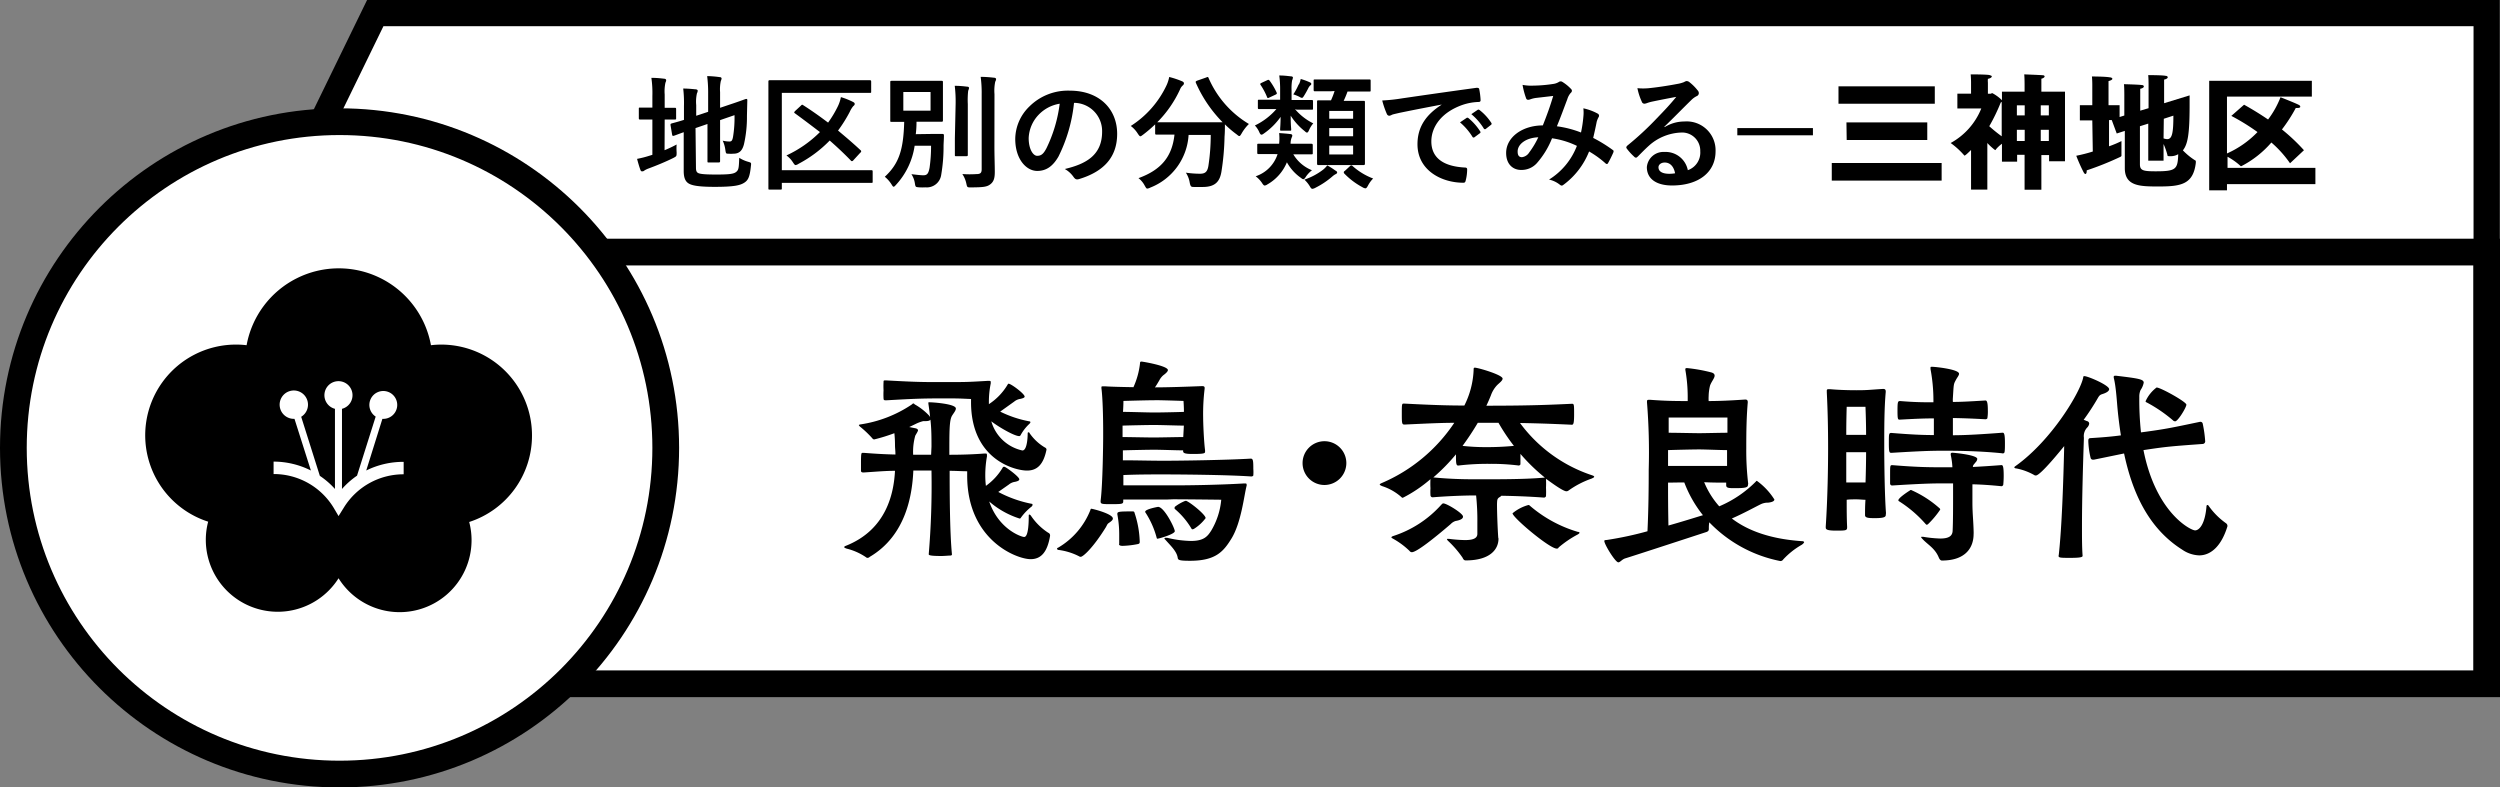 <svg xmlns="http://www.w3.org/2000/svg" viewBox="0 0 402.07 126.64"><rect x="0" y="0" width="402.07" height="126.64" fill="#808080" stroke="none"/><defs><style>.cls-1,.cls-2,.cls-3,.cls-4{fill:#fff;}.cls-1,.cls-2,.cls-3{stroke:#000;stroke-miterlimit:10;}.cls-1{stroke-width:4.21px;}.cls-2{stroke-width:4.3px;}.cls-3{stroke-width:4.3px;}</style></defs><title>アセット 330</title><g id="レイヤー_2" data-name="レイヤー 2"><g id="レイヤー_1-2" data-name="レイヤー 1"><polygon class="cls-1" points="399.92 40.55 41.62 40.55 60.35 2.11 399.92 2.11 399.92 40.55"/><rect class="cls-2" x="53.07" y="40.54" width="346.85" height="69.43"/><circle class="cls-3" cx="54.61" cy="72.03" r="52.46"/><path d="M160.55,79.12a19.25,19.25,0,0,0,5.34,1.9c.14,0,.17.07.17.17a.37.37,0,0,1-.14.27,9,9,0,0,0-1.66,1.7c-.1.14-.14.24-.27.24a13.77,13.77,0,0,1-4.9-2.75c1.56,4.55,5.24,5.71,5.61,5.71.2,0,.75-.1.75-3.37,0-.17,0-.23.1-.23s.14.06.24.16a9.66,9.66,0,0,0,2.79,2.76.44.44,0,0,1,.3.41s0,.06,0,.1c-.44,2.62-1.46,3.74-3.13,3.74-2.24,0-10.2-3.06-10.2-13.43v-.71c-.88,0-1.87-.07-2.82-.07v.07c0,2.65,0,9.62.37,13.36,0,.13-.1.2-.27.2-.34,0-.88.07-1.46.07-1.94,0-2-.17-2-.27v-.07a131.76,131.76,0,0,0,.44-13.29v-.11h-2.92c-.17,3.81-1.13,10.41-7,13.87a.53.53,0,0,1-.38.17.34.34,0,0,1-.23-.1,9.6,9.6,0,0,0-3.13-1.39c-.27-.1-.38-.17-.38-.24s.11-.14.17-.17c6.73-2.62,7.82-8.64,8-12.1-1.46,0-2.92.13-5.06.27-.24,0-.41-.07-.41-.27s0-.78,0-1.29c0-1.57.06-1.6.27-1.6h.17c2.14.17,3.67.24,5.1.27,0-.71-.07-.95-.07-1.6a18,18,0,0,0-.1-1.83,28.09,28.09,0,0,1-3.23,1,.36.36,0,0,1-.31-.17,16.74,16.74,0,0,0-2-1.9c-.14-.14-.17-.21-.17-.24s.1-.07.24-.1a20.07,20.07,0,0,0,8.22-3.17c.14-.1.21-.2.28-.2s.13,0,.23.14a9.67,9.67,0,0,1,2.28,1.76,1.06,1.06,0,0,1,.21.31c-.07-.71-.17-1.43-.28-2.18V64.8c0-.1,0-.1.11-.1h.13c.41,0,4.18.24,4.18,1,0,.34-.37.75-.61,1.15-.44.72-.44,2.35-.44,6.29,1.87,0,3.81-.06,5.61-.2l.24,0c.1,0,.2,0,.2.27,0,0,0,.13,0,.2a17.06,17.06,0,0,0-.27,3,14.22,14.22,0,0,0,.1,1.73,9.57,9.57,0,0,0,2.65-2.85c.07-.14.13-.21.2-.21a.19.19,0,0,1,.14,0c.2,0,2.38,1.59,2.38,2,0,.21-.24.31-.68.41a2,2,0,0,0-1,.44Zm.31-12.92a18,18,0,0,0,4.66,1.56c.13,0,.2.07.2.14s-.07.17-.17.27a7.08,7.08,0,0,0-1.36,1.73c-.07.14-.14.24-.27.24-.78,0-3.3-1.46-4.49-2.38a6.67,6.67,0,0,0,5,4.69c.85,0,.85-2.65.85-2.72s0-.2.11-.2.13,0,.2.14A7.85,7.85,0,0,0,168,71.94c.24.11.3.24.3.34a.11.11,0,0,1,0,.07c-.48,2.31-1.46,3.33-3.13,3.33-1.94,0-9-1.76-9-11v-.51c-1.76-.07-1.8-.1-4.11-.1-4,0-5.24.07-9.52.31-.27,0-.44,0-.44-.28a11.42,11.42,0,0,1,0-1.32,11.71,11.71,0,0,1,0-1.33c0-.2,0-.27.24-.27h.2c3.6.2,5.41.27,7.68.27H152c3.36,0,3.57,0,6.9-.2.34,0,.44,0,.44.2s0,.14,0,.21a14.77,14.77,0,0,0-.3,2.95V65a9.58,9.58,0,0,0,3-3.12c.06-.11.1-.17.17-.17.4,0,2.58,1.63,2.58,2.07,0,.17-.24.27-.68.37a2,2,0,0,0-1,.44Zm-11.05,5.64c0-1.46,0-2.85-.17-4.35-.1.17-.37.24-.85.24h-.31a5.92,5.92,0,0,0-1.25.47l-1,.48,1,.2c.31.07.41.21.41.34s-.27.55-.44.85a9.65,9.65,0,0,0-.34,3.06h2.89Z"/><path d="M173.82,89.55a.52.52,0,0,1-.31-.1,10.06,10.06,0,0,0-3.23-1c-.17,0-.27-.1-.27-.2s0-.1.17-.17a12.21,12.21,0,0,0,5.2-6.09c0-.1.07-.17.13-.17.21,0,3.47.82,3.47,1.57,0,.27-.3.47-.68.74-.2.14-.2.21-.44.65C175.75,88.19,174.16,89.55,173.82,89.55Zm13.83-9.21c-.78,0-4.66,0-7,0,0,.1,0,.2,0,.27,0,.44-.17.47-1.87.47-1.53,0-1.77,0-1.77-.44v-.1c.34-2.62.41-9.32.41-10.27v-1c0-2-.07-5.17-.27-6.76a.76.76,0,0,1,0-.27c0-.07,0-.11.31-.11h.24c1,.07,2.82.11,4.59.14a12.67,12.67,0,0,0,1.05-3.78c0-.27.07-.34.24-.34s4.25.68,4.25,1.37c0,.23-.34.54-.75.84a2.76,2.76,0,0,0-.65.85c-.23.38-.44.75-.68,1.09,2,0,5-.1,7.52-.2h.1c.27,0,.37.1.37.27v.14a33.29,33.29,0,0,0-.24,4.59c0,.88.11,3.8.31,5.33v.21c0,.27-.14.37-2,.37-1.36,0-1.53-.17-1.53-.47v-.11c-1,0-3.53-.1-4.62-.1s-4.22.07-5.07.1v1.6c2.21,0,4.46.07,6.5.07,2.61,0,10-.1,14.07-.34.37,0,.41.34.41,1.67a6.73,6.73,0,0,1,0,1c0,.14-.2.2-.34.2-3.87-.27-11.66-.33-14.1-.33-2,0-4.12,0-6.46.1,0,.58,0,1.15,0,1.66,2.28,0,6.29,0,7.07,0h1.19c2.35,0,7.14-.07,11.19-.31.27,0,.37,0,.37.17a.51.51,0,0,1,0,.21c-.41,1.56-.85,5.88-2.42,8.46-1.29,2.11-2.55,3.6-6.66,3.6-1.8,0-1.94-.13-2-.47-.14-1.06-1.19-2-2-2.93-.11-.1-.14-.17-.14-.2s.07-.1.17-.1.17,0,.27,0a17.63,17.63,0,0,0,3.84.51c2.08,0,2.66-.75,3.23-1.63a11.75,11.75,0,0,0,1.63-5s-5.37-.07-7.78-.07ZM180,87.45c0-.41,0-.85,0-1.33a17.63,17.63,0,0,0-.3-3.4v-.07c0-.34.2-.4,2.1-.4h.34c.17,0,.28,0,.34.27a16,16,0,0,1,.82,4.55c0,.24,0,.38-.34.44a14.41,14.41,0,0,1-2.41.28c-.51,0-.58-.17-.58-.28Zm10.4-19c-.92,0-3.64-.1-4.79-.1s-4.15.07-5.07.1v1.84c.92,0,4,.07,5,.07s3.85-.07,4.76-.07Zm-4.72-4.08c-1.33,0-5,.11-5,.11s0,.78-.07,1.76c1.09,0,4,.1,5,.1s3.88-.06,4.8-.1c0-.85-.07-1.76-.07-1.76S186.94,64.36,185.65,64.36Zm.54,22.27c-.1,0-.17,0-.2-.17a14,14,0,0,0-1.77-4,.22.22,0,0,1-.07-.17c0-.41,2-.78,2.07-.78,1,0,2.69,3.43,2.69,3.91S186.39,86.63,186.19,86.63ZM192,85.07a1,1,0,0,1-.23.06.17.17,0,0,1-.14-.1A12.44,12.44,0,0,0,189,81.9a.22.22,0,0,1-.1-.2.47.47,0,0,1,.06-.2,6.84,6.84,0,0,1,1.53-.89.56.56,0,0,1,.21-.06.31.31,0,0,1,.2.06c.72.34,3,2.18,3,2.72A6.94,6.94,0,0,1,192,85.07Z"/><path d="M213,78a3.52,3.52,0,1,1,3.53-3.54A3.53,3.53,0,0,1,213,78Z"/><path d="M241,86.63c0,1.67-1.29,3.5-5.27,3.5-.24,0-.37-.13-.51-.44a16.47,16.47,0,0,0-2.38-2.75c-.07-.11-.13-.17-.13-.21s0-.07.13-.07.1,0,.17,0a23.11,23.11,0,0,0,2.59.2c1.12,0,2-.2,2-1,0-.41,0-1,0-1.77a38.59,38.59,0,0,0-.2-4.41c-1.84,0-4.49.1-7,.3a.34.34,0,0,1-.34-.34,9,9,0,0,1,0-1.12,13.28,13.28,0,0,1,0-1.46,21.76,21.76,0,0,1-4.45,3,.29.29,0,0,1-.21-.1,8.56,8.56,0,0,0-3.09-1.77c-.31-.13-.41-.2-.41-.27s.17-.17.34-.24A26.53,26.53,0,0,0,233.89,68c-2,0-4.38.11-8,.28-.41,0-.44-.17-.44-1.67s0-1.7.27-1.7h.17c4.62.24,7.14.31,9.62.31A13.88,13.88,0,0,0,237,59.5c0-.24,0-.37.2-.37.48,0,4.46,1.15,4.46,1.76,0,.34-.55.72-.89,1.06a4.66,4.66,0,0,0-1,1.66c-.17.41-.41,1-.72,1.64h.14c7.17,0,10.57-.17,13.6-.31h.07c.3,0,.3.24.3,1.73s-.13,1.64-.37,1.64c-3.57-.17-6.12-.24-8.33-.28a23.56,23.56,0,0,0,11.56,8.4c.2.07.37.14.37.24s-.13.17-.44.31a14.55,14.55,0,0,0-3.71,1.93.54.54,0,0,1-.33.1c-.62,0-3.13-1.93-3.27-2a.12.12,0,0,1,0,.1,12.38,12.38,0,0,1,0,1.32,12.68,12.68,0,0,1,0,1.33c0,.17-.23.27-.3.27-2.65-.2-5.13-.27-6.87-.3a1.3,1.3,0,0,1-.3.23c-.41.24-.38.51-.41,1.09,0,1.4.1,4,.2,5.41Zm-6.83-2.86a1.82,1.82,0,0,0-.85.51c-2.82,2.42-5.51,4.53-6.26,4.53a.47.47,0,0,1-.37-.21,12.55,12.55,0,0,0-2.72-2c-.17-.1-.2-.17-.2-.2s.1-.11.23-.17a17.63,17.63,0,0,0,7.75-5c.17-.17.24-.27.38-.27.54,0,3.16,1.6,3.16,2.11C235.32,83.4,234.91,83.64,234.2,83.77Zm14.24-7A30,30,0,0,1,244.53,73c0,.62,0,1.26,0,1.64,0,.13-.17.23-.27.23h0a35,35,0,0,0-4.69-.27,39.45,39.45,0,0,0-5,.27h-.07c-.34,0-.34-.51-.34-1.8a30.16,30.16,0,0,1-3.64,3.71c2.42.24,4.73.3,6.46.3,1.16,0,2,0,2.55,0,5.27,0,7.35-.14,8.91-.27ZM237.67,68a44.41,44.41,0,0,1-2.45,3.71,33.14,33.14,0,0,0,3.53.2,46.73,46.73,0,0,0,4.73-.2A31.09,31.09,0,0,1,241,68Zm13,20.09a.34.34,0,0,1-.31.14c-1.15,0-7.1-5-7.1-5.68a6.7,6.7,0,0,1,2.55-1.33c.06,0,.13,0,.3.17a20.9,20.9,0,0,0,7.65,4.15c.17,0,.27.07.27.14s-.06.13-.27.27A16.81,16.81,0,0,0,250.62,88.09Z"/><path d="M281.12,78c0,.37-.34.51-2,.51-1.06,0-1.5,0-1.5-.48v-.41c-.82,0-2.41,0-3.54-.07a13.6,13.6,0,0,0,2.42,3.88,18.29,18.29,0,0,0,5.91-4,.18.18,0,0,1,.14-.1,10.73,10.73,0,0,1,2.82,3c0,.31-.48.45-1,.51a2.64,2.64,0,0,0-1.22.27c-.92.45-2.62,1.4-4.62,2.28,2.62,2,6.29,3.3,11.22,3.64.3,0,.4.1.4.17s-.13.24-.37.41a12.39,12.39,0,0,0-3,2.38.51.51,0,0,1-.47.24A21.62,21.62,0,0,1,274.9,84a5.41,5.41,0,0,0-.07,1c0,.24,0,.44-.44.58s-11.73,3.84-13,4.22c-.54.17-.82.64-1.12.64-.48,0-2.25-2.89-2.25-3.43,0-.17.17-.14.41-.17a55.28,55.28,0,0,0,6.53-1.4c.17-3.6.2-7,.2-9.92a100.44,100.44,0,0,0-.27-10.71,1.36,1.36,0,0,1,0-.31c0-.13.07-.2.3-.2h.24c2.58.2,4.42.2,6,.2v-.85a25.16,25.16,0,0,0-.37-4.11.43.43,0,0,1,0-.2c0-.11.07-.14.28-.14a25.22,25.22,0,0,1,3.94.71c.34.11.48.28.48.51,0,.41-.55,1-.75,1.64a7.69,7.69,0,0,0-.21,1.63,6.7,6.7,0,0,0,0,.81c1.73,0,3.81-.1,5.81-.24h.11c.3,0,.37.18.37.45-.2,2.34-.24,4.52-.24,7.34a45.15,45.15,0,0,0,.31,5.75Zm-12.85-3.06,5,0,4.49,0c0-.89,0-1.74,0-2.55-1,0-3.57-.11-4.49-.11s-3.94.07-5,.11Zm0,2.68c0,1.9,0,3.88.06,6.9,2.28-.64,4.32-1.29,5.55-1.66a19.46,19.46,0,0,1-3-5.27C269.83,77.59,268.78,77.62,268.27,77.62Zm5-10.47-4.9,0s0,1,0,2.45c1.16,0,4.15.07,4.93.07s3.54-.07,4.52-.07c0-1.43,0-2.45,0-2.45Z"/><path d="M303.29,82.76c0,.33-.11.57-1.7.57-.92,0-1.64,0-1.64-.47v-.07c0-.65,0-1.5.07-2.41-.37,0-.95-.07-1.46-.07s-1.19,0-1.56.07c0,1.52,0,3,.07,4.35,0,.57-.07.61-1.71.61s-1.73-.21-1.73-.55v-.1c.31-4.65.38-9.75.38-12.54,0-3.5-.07-6.26-.21-9.05,0-.13,0-.2,0-.3s.07-.21.24-.21.17,0,.27,0c1.08.1,2.58.17,4.31.17s2-.07,4.22-.21c.37,0,.44.14.44.48-.24,2.69-.24,5.81-.24,8.74,0,2.55.07,8.06.28,10.74Zm-4.76-17.34c-1,0-1.53,0-1.53,0s-.07,2.11-.07,4.52c.41,0,1.09,0,1.6,0s1.22,0,1.59,0c0-2.17-.1-4.52-.1-4.52s-.34,0-1,0Zm1.59,7.31c-.37,0-1,0-1.56,0s-1.26,0-1.63,0c0,1.32,0,3,0,4.86.41,0,1.06,0,1.57,0s1.15,0,1.53,0C300.09,75.75,300.12,74,300.12,72.73ZM322,72.9c-3.77-.38-7.31-.41-9.45-.41s-3.91.07-8.36.34c-.34,0-.41-.1-.41-1.57s0-1.63.41-1.63c3.33.27,5.06.34,6.83.34V67.29c-1.53,0-3,.06-5.47.2-.31,0-.38,0-.38-1.46s.07-1.53.44-1.53c2.38.2,3.91.2,5.34.2v-.34a27.37,27.37,0,0,0-.47-5v-.17c0-.17,0-.2.23-.2.55,0,4.36.4,4.36,1.12,0,.27-.31.61-.51,1-.38.71-.34.64-.48,2.85a3.77,3.77,0,0,0,0,.68c1.3,0,2.59-.07,5.21-.23.17,0,.41,0,.41,1.56a6.7,6.7,0,0,1-.07,1.26c0,.13-.21.2-.31.2h0c-2.55-.14-3.74-.17-5.24-.2V70c2.11,0,4.86-.17,8-.41.24,0,.37.24.37,1.67,0,.54,0,1.09-.06,1.43,0,.13-.17.24-.28.24Zm-4.59,13c0,2-1.12,4.25-5.1,4.25q-.3,0-.51-.51c-.64-1.53-1.83-2.07-2.65-3-.1-.11-.17-.17-.17-.24s0-.07.14-.07a1.39,1.39,0,0,0,.17,0,19.72,19.72,0,0,0,2.75.28c1.29,0,2-.34,2-1.33.07-1.33.07-4,.07-5.54v-2h-1.46c-2.18,0-3.95.07-8.33.34a.32.32,0,0,1-.34-.31c0-.27,0-.78,0-1.32,0-1.64,0-1.64.38-1.64,4.21.34,5.95.34,8.33.34H314a11.79,11.79,0,0,0-.27-2,.86.86,0,0,0,0-.13c0-.14.1-.21.27-.21s4,.34,4,1a.87.87,0,0,1-.27.54c-.31.41-.41.41-.44.75,1.39-.07,2.95-.17,4.62-.3h0c.21,0,.34.27.34,1.7a14.24,14.24,0,0,1-.07,1.46.33.33,0,0,1-.27.24h0c-1.67-.17-3.27-.28-4.69-.31v2.92c0,1.84.17,3,.2,4.93Zm-7.51-1.49c-.07,0-.14-.07-.21-.14a19.47,19.47,0,0,0-4.25-3.64c-.1-.06-.13-.1-.13-.17,0-.37,1.49-1.36,1.83-1.56a.31.31,0,0,1,.17-.1.35.35,0,0,1,.17.06,17.37,17.37,0,0,1,4.46,2.89.29.29,0,0,1,.1.21,14.63,14.63,0,0,1-2,2.38C310,84.35,309.92,84.39,309.85,84.39Z"/><path d="M331.1,89.32c.51-4.59.75-12,.88-17.58-.3.37-3.8,4.73-4.55,4.73a.38.38,0,0,1-.27-.07,9.56,9.56,0,0,0-2.86-1.06c-.2,0-.34-.1-.34-.17s.07-.13.17-.2c5.85-4.15,10.5-12,10.91-14.28,0-.14.07-.2.17-.2.58,0,4,1.46,4,2.1,0,.24-.27.48-.78.68s-.68.14-1,.68a38.41,38.41,0,0,1-2.32,3.57c.24.07.41.17.55.21a.42.42,0,0,1,.34.41,1.12,1.12,0,0,1-.34.64,2,2,0,0,0-.51,1.63c-.14,4.22-.31,9.76-.31,14.28,0,1.77,0,3.37.1,4.69,0,.17-.1.34-1.93.34-1.6,0-1.94,0-1.94-.34Zm23.52-18.19c0,.13-.23.27-.34.27-5.09.37-5.84.44-8.83.88l-.72.11c2,10.13,7.62,12.91,8.3,12.91s1.59-1,1.83-3.8c0-.21.07-.28.17-.28s.14.07.21.17A11.67,11.67,0,0,0,358,84.15a.52.52,0,0,1,.23.51c-.91,3-2.55,4.66-4.55,4.66a5.11,5.11,0,0,1-2.72-.92c-5.61-3.54-8.09-9.52-9.35-15.47l-4.86,1h-.1a.39.39,0,0,1-.41-.24,13.42,13.42,0,0,1-.38-2.68v-.14c0-.34.17-.41.38-.41,2.14-.13,3.6-.27,4.86-.44-.27-1.73-.48-3.47-.61-5.1s-.27-3-.48-3.91a2.81,2.81,0,0,1-.07-.37.19.19,0,0,1,.21-.21c.07,0,.13,0,.2,0,3.67.44,4.42.57,4.42,1.12a3.17,3.17,0,0,1-.51,1.19,2.61,2.61,0,0,0-.2,1.12,49.33,49.33,0,0,0,.27,5.68l.75-.1c3.26-.45,4.08-.62,8.74-1.6h.06a.37.37,0,0,1,.38.3,19.37,19.37,0,0,1,.4,2.89Zm-5.16-3.54a23.27,23.27,0,0,0-4.12-2.82c-.13-.07-.27-.1-.27-.24a5.68,5.68,0,0,1,1.77-2.21c.65,0,4.79,2.31,4.79,2.76s-1.36,2.68-1.8,2.68A.49.49,0,0,1,349.46,67.59Z"/><path d="M106.88,24.16a21,21,0,0,0,1.94-.92,8.41,8.41,0,0,0,0,1.24c0,.66,0,.64-.52.92-1.24.62-2.66,1.2-4,1.7a3.31,3.31,0,0,0-.66.32.48.48,0,0,1-.34.14c-.12,0-.22,0-.3-.23-.2-.53-.36-1.11-.54-1.78a16.09,16.09,0,0,0,2-.51l.46-.14V19.22h-.16c-1.3,0-1.7,0-1.82,0s-.2,0-.2-.22V17.52c0-.2,0-.22.2-.22s.52,0,1.82,0h.16V15.46a16.94,16.94,0,0,0-.16-2.94c.78,0,1.4.06,2.06.14.2,0,.32.12.32.24a1.13,1.13,0,0,1-.12.4,6.71,6.71,0,0,0-.12,1.9v2.14c1.14,0,1.52,0,1.64,0s.2,0,.2.22V19c0,.2,0,.22-.2.22s-.5,0-1.64,0Zm5.05,2.78c0,.53.1.77.38.9s.9.23,2.88.23c2.16,0,2.82-.1,3.22-.43s.42-.67.48-2.26a5.34,5.34,0,0,0,1.44.64c.5.15.5.15.44.66-.18,1.74-.42,2.29-1.08,2.71s-1.64.66-4.74.66c-2.72,0-3.72-.24-4.22-.56s-.77-.9-.77-2V21.26c-1,.36-1.44.54-1.6.58s-.22,0-.26-.16l-.26-1.56c0-.2,0-.2.16-.26s.68-.16,2-.58v-2.2a20.22,20.22,0,0,0-.12-2.84c.68,0,1.33.06,1.93.12.28,0,.4.12.4.22a.9.9,0,0,1-.12.42,6.05,6.05,0,0,0-.12,1.9v1.72l1.92-.64v-2.9a20.74,20.74,0,0,0-.16-2.84,15.94,15.94,0,0,1,2,.16c.2,0,.32.1.32.22a1.13,1.13,0,0,1-.12.4,6.27,6.27,0,0,0-.12,1.8v2.52l1.54-.52c1.88-.62,2.48-.88,2.62-.9s.22,0,.22.2l-.06,2.56a19.56,19.56,0,0,1-.48,4.52c-.3,1.16-.86,1.52-1.72,1.52a4.72,4.72,0,0,1-.74,0c-.44,0-.44,0-.54-.66a5,5,0,0,0-.42-1.44,4.68,4.68,0,0,0,1.06.14c.34,0,.48-.1.6-.74a19.06,19.06,0,0,0,.24-3.5l-2.32.8v3.48c0,2,0,3,0,3.1s0,.23-.22.23H114c-.2,0-.22,0-.22-.23s0-1.1,0-3.1V19.94l-1.92.66Z"/><path d="M125.74,27.37h11.65c1.94,0,2.62,0,2.74,0s.22,0,.22.22v1.6c0,.2,0,.22-.22.22s-.8,0-2.74,0H125.74v.86c0,.2,0,.22-.24.22h-1.7c-.2,0-.22,0-.22-.22s0-1.48,0-4.21V17.34c0-2.74,0-4.08,0-4.2s0-.24.22-.24.8,0,2.68,0h10.77c1.86,0,2.5,0,2.62,0s.24,0,.24.24v1.58c0,.2,0,.22-.24.22s-.76,0-2.62,0H125.74ZM128.8,17c.18-.18.2-.2.38-.08,1.32.84,2.65,1.78,4,2.8a17.34,17.34,0,0,0,1.5-2.48,6,6,0,0,0,.56-1.62,11.28,11.28,0,0,1,1.92.76c.2.1.3.18.3.34s-.1.24-.24.36a4,4,0,0,0-.56.92,22.92,22.92,0,0,1-1.88,3c1.2,1,2.38,2,3.58,3.12.1.08.14.14.14.2s0,.14-.16.26l-1.1,1.2a.31.31,0,0,1-.22.14.21.21,0,0,1-.18-.1c-1.12-1.16-2.26-2.22-3.4-3.22a19.84,19.84,0,0,1-5,3.74,1.23,1.23,0,0,1-.48.21c-.14,0-.24-.15-.44-.45A4,4,0,0,0,126.48,25a18.67,18.67,0,0,0,5.39-3.76c-1.31-1-2.63-2-4-3-.1-.06-.14-.12-.14-.16s.06-.14.16-.24Z"/><path d="M150,21.54c1.1,0,1.43,0,1.55,0s.26,0,.26.24c0,.7-.06,1.22-.06,1.78a26.63,26.63,0,0,1-.38,4.57,2.34,2.34,0,0,1-2.55,2,8.36,8.36,0,0,1-1,0c-.54-.06-.58,0-.68-.64a3.69,3.69,0,0,0-.56-1.48c.8.1,1.52.18,1.92.18.6,0,.82-.26,1-1.21a24.07,24.07,0,0,0,.24-3.54H147.1a11.79,11.79,0,0,1-3,6.29c-.18.2-.28.3-.38.3s-.18-.12-.34-.38a5,5,0,0,0-1.08-1.22c2.28-2.11,3-4.33,3.12-8.83l-2,0c-.22,0-.24,0-.24-.22s0-.62,0-1.78V15c0-1.16,0-1.64,0-1.78s0-.22.24-.22.68,0,2.34,0h3.32c1.65,0,2.21,0,2.35,0s.22,0,.22.22,0,.62,0,1.78v2.58c0,1.16,0,1.66,0,1.78s0,.22-.22.22-.7,0-2.35,0h-1.68q0,1.08-.12,2Zm-4.72-3.74h4.38v-3h-4.38Zm8.41-1a21.07,21.07,0,0,0-.14-3c.7,0,1.36.06,2,.14.2,0,.3.1.3.22a1.87,1.87,0,0,1-.14.44,13.65,13.65,0,0,0-.06,2.14v5.52c0,1.7,0,2.52,0,2.64s0,.22-.24.22h-1.62c-.2,0-.22,0-.22-.22s0-.94,0-2.64Zm6.24,6.84c0,1.4.06,3,.06,4s-.16,1.57-.72,2-1.16.48-3.1.5c-.62,0-.62,0-.76-.64a4.27,4.27,0,0,0-.64-1.51A16,16,0,0,0,157,28c.64,0,.88-.15.88-.78v-12a19.41,19.41,0,0,0-.16-2.86c.72,0,1.46.06,2.16.14.2,0,.32.12.32.22a1,1,0,0,1-.14.42,7.15,7.15,0,0,0-.12,2Z"/><path d="M172.73,16.56a25,25,0,0,1-2.5,8.62c-.87,1.5-1.91,2.31-3.41,2.31-1.76,0-3.54-1.89-3.54-5.15a7.37,7.37,0,0,1,2.26-5.2,8.78,8.78,0,0,1,6.51-2.56c4.8,0,7.62,3,7.62,6.94,0,3.72-2.1,6.07-6.16,7.29-.42.11-.6,0-.86-.36a4.24,4.24,0,0,0-1.4-1.27c3.38-.8,6-2.2,6-6a4.54,4.54,0,0,0-4.48-4.64ZM167,18.5a5.76,5.76,0,0,0-1.56,3.7c0,1.84.74,2.86,1.36,2.86s1-.26,1.5-1.22a22.84,22.84,0,0,0,2.13-7.16A6,6,0,0,0,167,18.5Z"/><path d="M194,12.46c.26-.12.3-.1.38.1a16,16,0,0,0,6.48,7.38,6.85,6.85,0,0,0-1.16,1.5c-.18.3-.26.44-.38.44s-.22-.1-.42-.26A16.55,16.55,0,0,1,197,20c0,.58,0,1.28-.06,2a40.21,40.21,0,0,1-.5,5.61c-.26,1.58-1,2.46-3,2.46-.5,0-.88,0-1.36,0s-.6,0-.74-.7a4.11,4.11,0,0,0-.62-1.6,16.09,16.09,0,0,0,2.28.17c.84,0,1.18-.32,1.34-1.24a33,33,0,0,0,.38-5h-3.56A9.71,9.71,0,0,1,185,30.17a1.31,1.31,0,0,1-.48.16c-.16,0-.22-.14-.42-.48a3.67,3.67,0,0,0-1-1.2c3.64-1.32,5.41-3.45,5.79-7h-.25c-1.88,0-2.52,0-2.64,0s-.22,0-.22-.22V20a21.79,21.79,0,0,1-1.94,1.66c-.22.16-.34.26-.44.26s-.22-.14-.42-.44a4.48,4.48,0,0,0-1.12-1.22,15.62,15.62,0,0,0,5.78-6.6,5.66,5.66,0,0,0,.4-1.28,14.18,14.18,0,0,1,2.09.7c.21.1.28.2.28.34a.45.45,0,0,1-.16.3,1.6,1.6,0,0,0-.46.64,18.26,18.26,0,0,1-3.67,5.3c.28,0,1,0,2.52,0h5.39c1.74,0,2.4,0,2.6,0a21.06,21.06,0,0,1-4.3-6.34c-.08-.22,0-.24.18-.34Z"/><path d="M208.28,17.56a9.13,9.13,0,0,0,2.93,2.28,4.15,4.15,0,0,0-.64,1c-.14.32-.22.48-.37.48s-.21-.1-.43-.28a10,10,0,0,1-2.19-2.44c0,1.6.08,2,.08,2.2s0,.22-.22.22H206.1c-.2,0-.22,0-.22-.22s.06-.56.08-2a10.87,10.87,0,0,1-2.62,2.62c-.22.16-.34.24-.46.24s-.22-.12-.34-.38a3.74,3.74,0,0,0-.72-1.1,10.66,10.66,0,0,0,3.46-2.64h-.4c-1.68,0-2.26,0-2.38,0s-.2,0-.2-.22V16.26c0-.2,0-.22.2-.22s.7,0,2.38,0h1V14.56a16.53,16.53,0,0,0-.14-2.42c.72,0,1.2.06,1.88.14.22,0,.32.1.32.2a1.9,1.9,0,0,1-.14.48,8.08,8.08,0,0,0-.08,1.6v1.52h.84c1.7,0,2.27,0,2.39,0s.22,0,.22.22v1.12c0,.2,0,.22-.22.22s-.69,0-2.39,0Zm-3.48,7.22c-1.7,0-2.26,0-2.38,0s-.22,0-.22-.22V23.34c0-.2,0-.22.22-.22s.68,0,2.38,0h.92a8.21,8.21,0,0,0,0-1.72c.8.06,1.34.1,1.78.16.22,0,.34.12.34.24a.86.86,0,0,1-.1.32,2.67,2.67,0,0,0-.18,1h.92c1.74,0,2.28,0,2.4,0s.25,0,.25.22V24.6c0,.2,0,.22-.25.22s-.66,0-2.4,0H208a6.14,6.14,0,0,0,3,2.56,4.73,4.73,0,0,0-.95,1c-.19.3-.3.44-.43.44s-.25-.1-.46-.26a7.38,7.38,0,0,1-2.19-2.46,7.28,7.28,0,0,1-3.14,3.56,1,1,0,0,1-.42.18c-.14,0-.26-.12-.46-.44a4.55,4.55,0,0,0-1-1.05,5.53,5.53,0,0,0,3.52-3.56Zm-1-11.88c.2-.1.26-.08.4.08a10.6,10.6,0,0,1,1.1,1.86c.1.22.06.28-.2.4l-.94.44c-.24.12-.3.14-.38-.06a10.62,10.62,0,0,0-1-1.9c-.14-.2-.16-.26.12-.4Zm5.1.68a3.24,3.24,0,0,0,.29-.88,10.35,10.35,0,0,1,1.47.54c.16.06.23.16.23.24s0,.16-.19.28a1.69,1.69,0,0,0-.27.38,13.8,13.8,0,0,1-.69,1.24c-.16.26-.24.36-.36.36a1,1,0,0,1-.38-.16,6.24,6.24,0,0,0-1-.4A9.72,9.72,0,0,0,208.86,13.58Zm5.93,13.87c.2.14.22.22.22.31s-.1.19-.24.25a2.45,2.45,0,0,0-.52.36,13,13,0,0,1-2.68,1.8,1.52,1.52,0,0,1-.52.2c-.19,0-.28-.14-.48-.48a4.92,4.92,0,0,0-.83-1,10.43,10.43,0,0,0,3-1.59,4.13,4.13,0,0,0,.68-.7A10.65,10.65,0,0,1,214.79,27.45ZM214,14.68c-1.78,0-2.38,0-2.5,0s-.23,0-.23-.22V13c0-.2,0-.22.23-.22s.72,0,2.5,0h3.72c1.8,0,2.4,0,2.52,0s.2,0,.2.22V14.5c0,.2,0,.22-.2.22s-.72,0-2.52,0h-1a15.48,15.48,0,0,1-.62,1.5H217c1.6,0,2.16,0,2.3,0s.22,0,.22.2,0,.82,0,2.34V24c0,1.52,0,2.21,0,2.3s0,.25-.22.25-.7,0-2.3,0h-2.66c-1.62,0-2.16,0-2.28,0s-.24,0-.24-.25,0-.78,0-2.3V18.76c0-1.6,0-2.28,0-2.42s0-.2.24-.2.62,0,2,0a12.26,12.26,0,0,0,.58-1.5Zm-.22,4.42h3.84V17.84h-3.84Zm3.84,2.82V20.6h-3.84v1.32Zm0,1.5h-3.84v1.42h3.84Zm-.54,3.33a.36.36,0,0,1,.26-.15.34.34,0,0,1,.2.11,10.51,10.51,0,0,0,3.3,2,4.64,4.64,0,0,0-.82,1.12c-.18.34-.28.46-.44.46a1.14,1.14,0,0,1-.46-.18,11.84,11.84,0,0,1-2.9-2.18.29.29,0,0,1-.1-.2c0-.07,0-.15.16-.24Z"/><path d="M231.85,16.82c-2.44.46-4.59.88-6.73,1.32-.76.18-1,.22-1.26.32a1.17,1.17,0,0,1-.44.16.47.47,0,0,1-.38-.3,13.94,13.94,0,0,1-.74-2.16,27.59,27.59,0,0,0,3.18-.34c2.47-.36,6.87-1,12-1.7.3,0,.4.08.42.22a11.43,11.43,0,0,1,.22,1.76c0,.24-.12.3-.38.3a8.92,8.92,0,0,0-2.44.44c-3.4,1.16-5.1,3.5-5.1,5.9,0,2.58,1.84,4,5.32,4.2.32,0,.44.08.44.31a7.18,7.18,0,0,1-.22,1.72c-.06.3-.14.42-.38.42-3.53,0-7.39-2-7.39-6.19,0-2.84,1.42-4.76,3.85-6.34Zm4,2.16c.1-.08.18-.06.3,0a9.2,9.2,0,0,1,1.9,2.14.2.2,0,0,1-.06.32l-.84.62a.21.21,0,0,1-.34-.06,9.92,9.92,0,0,0-2-2.32Zm1.78-1.3c.12-.08.18-.06.3,0a8.35,8.35,0,0,1,1.9,2.06.23.23,0,0,1-.06.36l-.8.62a.21.21,0,0,1-.34-.06,9.46,9.46,0,0,0-2-2.3Z"/><path d="M254.65,18.78a6.26,6.26,0,0,0,0-1.36,8.62,8.62,0,0,1,2.32.86.38.38,0,0,1,.14.54,3.36,3.36,0,0,0-.32.78c-.16.84-.36,1.72-.56,2.58a23.14,23.14,0,0,1,3.12,1.92c.2.12.18.22.12.42a18.58,18.58,0,0,1-.86,1.73c-.06.09-.12.13-.18.13a.41.41,0,0,1-.24-.13,15.73,15.73,0,0,0-2.62-1.89,12.25,12.25,0,0,1-4,5.27c-.19.14-.28.22-.4.22a.55.55,0,0,1-.3-.14,4.26,4.26,0,0,0-1.74-.83,11,11,0,0,0,4.48-5.42,13.5,13.5,0,0,0-4-1.22,13.67,13.67,0,0,1-2.44,4,3.31,3.31,0,0,1-2.56,1.09c-1.16,0-2.38-.79-2.38-2.74,0-2.48,2.56-4.42,5.9-4.42.66-1.66,1.17-3.06,1.67-4.74l-2.77.32a4.2,4.2,0,0,0-.9.22,1.05,1.05,0,0,1-.36.08.32.32,0,0,1-.32-.22,12.12,12.12,0,0,1-.58-2.18,7.45,7.45,0,0,0,1.76.12,22.2,22.2,0,0,0,3.1-.26,2.36,2.36,0,0,0,1-.34.42.42,0,0,1,.26-.08.46.46,0,0,1,.28.08,6.68,6.68,0,0,1,1.36,1.1.48.48,0,0,1,.18.34.51.51,0,0,1-.2.34,2.72,2.72,0,0,0-.54,1c-.52,1.36-1.08,2.92-1.68,4.36a16.58,16.58,0,0,1,3.88,1A19.79,19.79,0,0,0,254.65,18.78Zm-10.57,5.58c0,.64.22.92.7.92a1.62,1.62,0,0,0,1.16-.76,13.67,13.67,0,0,0,1.46-2.44C245.36,22.16,244.08,23.22,244.08,24.36Z"/><path d="M267.73,20.44a6,6,0,0,1,3.18-.9,4.64,4.64,0,0,1,5,4.8c0,3.34-2.7,5.49-7,5.49-2.53,0-4.05-1.08-4.05-2.95a2.67,2.67,0,0,1,2.82-2.44,3.64,3.64,0,0,1,3.77,2.93,3,3,0,0,0,2-3.05,2.92,2.92,0,0,0-3.14-3,8.17,8.17,0,0,0-5.13,2.12c-.58.52-1.14,1.1-1.74,1.7-.14.14-.24.22-.34.22a.49.49,0,0,1-.3-.18,9,9,0,0,1-1.18-1.3c-.12-.16-.06-.3.1-.46A49.3,49.3,0,0,0,266.49,19c1.24-1.28,2.18-2.28,3.1-3.42-1.2.22-2.63.5-3.87.76a6.16,6.16,0,0,0-.84.24,1.47,1.47,0,0,1-.4.1.45.45,0,0,1-.44-.34,9.58,9.58,0,0,1-.7-2.16,9.64,9.64,0,0,0,1.86,0c1.22-.12,3-.38,4.55-.68a5.31,5.31,0,0,0,1.1-.3,1,1,0,0,1,.38-.16.71.71,0,0,1,.46.16A7.57,7.57,0,0,1,273,14.5a.69.69,0,0,1,.22.48.53.53,0,0,1-.34.48,3.23,3.23,0,0,0-.88.64c-1.46,1.42-2.8,2.82-4.33,4.28Zm0,5.7c-.58,0-1,.34-1,.76,0,.63.54,1.05,1.75,1.05a5.17,5.17,0,0,0,.92-.08C269.19,26.76,268.59,26.14,267.74,26.14Z"/><path d="M291.57,21.76H279.41V20.6h12.16Z"/><path d="M294.6,26.21h17.67v2.84H294.6Zm1.08-12.33h15.49v2.8H295.68Zm1.28,5.8h13v2.84H297Z"/><path d="M317,24.12c-.88.88-1,.9-1.06.9s0,0-.08-.08A12.38,12.38,0,0,0,313.72,23a11,11,0,0,0,4.93-5.56l-3.85,0,0-2.38,2.2,0V13.26s0-.66-.06-1.3c0,0,2.69,0,3.05.12s.34.14.34.24-.2.28-.62.36a3.34,3.34,0,0,0,0,.62v1.78h.4c.12,0,.19-.1.31-.1a6.4,6.4,0,0,1,1.55,1.14V14.74h3.64v-1.1s0-1.24-.06-1.68c0,0,2.6.1,3,.14.18,0,.28.1.28.2s-.16.28-.52.36c0,.28,0,1,0,1v1.08h3.8v11.2h-2.56v-1h-1.24v5.57h-2.7V24.9h-1.2V26h-2.44V23.12a5.29,5.29,0,0,0-1,.94c0,.06-.07.08-.1.08A9.28,9.28,0,0,1,319.62,23l0,7.49H317Zm4.93-7.74-.16.12a29.93,29.93,0,0,1-1.84,3.8,23.5,23.5,0,0,0,2,1.62Zm3.7,2.18V16.94h-1.26v1.62Zm0,4.12v-1.8h-1.26v1.8Zm3.88-4.12V16.94h-1.3v1.62Zm0,4.12v-1.8h-1.3v1.8Z"/><path d="M336.5,19.36h-2V16.92h2V13.64s0-.8-.06-1.34c0,0,2.17,0,2.87.14.27,0,.42.14.42.24s-.2.26-.62.36c0,.26,0,.94,0,.94v2.94h1.78v1.9l.76-.24V15.26s0-1.3-.06-1.72c0,0,2.44.06,2.88.14.22,0,.32.12.32.24s-.18.28-.58.36c0,.24,0,.92,0,.92v2.6l1.34-.4V13.64s0-1.08-.06-1.56c0,0,2.38,0,2.82.12.22,0,.32.12.32.24s-.18.28-.58.36c0,.24,0,.8,0,.8v3l4.1-1.26c0,.42,0,1,0,1.58,0,4.72-.3,6.26-1.08,7.26a10.22,10.22,0,0,0,1.92,1.58c.14.06.16.12.16.21s0,.13,0,.21c-.4,3.45-2.36,3.81-5.92,3.81-3,0-5.5,0-5.5-2.94v-6l-1.3.42-.8-2.16h-.44v4.22a17.82,17.82,0,0,0,2-.84s0,.72,0,1.38c0,.32,0,.64,0,.85,0,.05,0,.09,0,.13s-.06.12-.18.18a48.54,48.54,0,0,1-5.41,2.17v.11c0,.28-.08.47-.2.47s-.2-.11-.3-.28a26.76,26.76,0,0,1-1.18-2.65,24.78,24.78,0,0,0,2.66-.68Zm9,.52-1.34.42v6.12c0,1,.52,1.13,2.54,1.13,3.28,0,3.54-.33,3.62-2.75a2.35,2.35,0,0,1-1.22.32c-.48,0-.5,0-.52-.2a11.14,11.14,0,0,0-.62-1.76v2.68h-2.46Zm2.46,2.38a2.31,2.31,0,0,0,.58.12c.8,0,1-1,1-3.78l-1.54.5Z"/><path d="M355.3,13h16.51v2.54H358.16v9.14a15.63,15.63,0,0,0,4.91-3.44,34.63,34.63,0,0,0-4.21-2.6l2.05-1.8c1.08.6,2.42,1.4,3.86,2.38a14.73,14.73,0,0,0,2-3.58s2.56,1,3,1.26a.35.35,0,0,1,.18.26c0,.1-.12.2-.38.2a2.23,2.23,0,0,1-.34,0A25,25,0,0,1,367,20.82a30.57,30.57,0,0,1,3.54,3.34l-2.24,2.1a17.62,17.62,0,0,0-3-3.34,16.18,16.18,0,0,1-4.82,3.8.14.14,0,0,1-.11,0,10.41,10.41,0,0,0-2.12-1.51V27h14.13v2.61H358.16v1H355.3Z"/><path d="M85.56,70A14.6,14.6,0,0,0,71,55.42a13.57,13.57,0,0,0-1.69.1,15.07,15.07,0,0,0-29.65,0,13.3,13.3,0,0,0-1.68-.1,14.59,14.59,0,0,0-4.5,28.48,11.37,11.37,0,0,0-.38,2.93A11.57,11.57,0,0,0,54.45,93a11.57,11.57,0,0,0,21.39-6.12,11.37,11.37,0,0,0-.38-2.93A14.59,14.59,0,0,0,85.56,70Z"/><path class="cls-4" d="M58.9,75.67l2.6-8.31A2.24,2.24,0,1,0,60.42,67l-3,9.5A13.21,13.21,0,0,0,55,78.64V65.75a2.26,2.26,0,1,0-1.13,0V78.64a12.84,12.84,0,0,0-2.43-2.11l-3-9.5a2.28,2.28,0,1,0-1.08.33L50,75.67a13.38,13.38,0,0,0-6-1.43v2a11.26,11.26,0,0,1,9.61,5.34L54.45,83l.86-1.38a11.26,11.26,0,0,1,9.61-5.34v-2A13.38,13.38,0,0,0,58.9,75.67Z"/></g></g></svg>